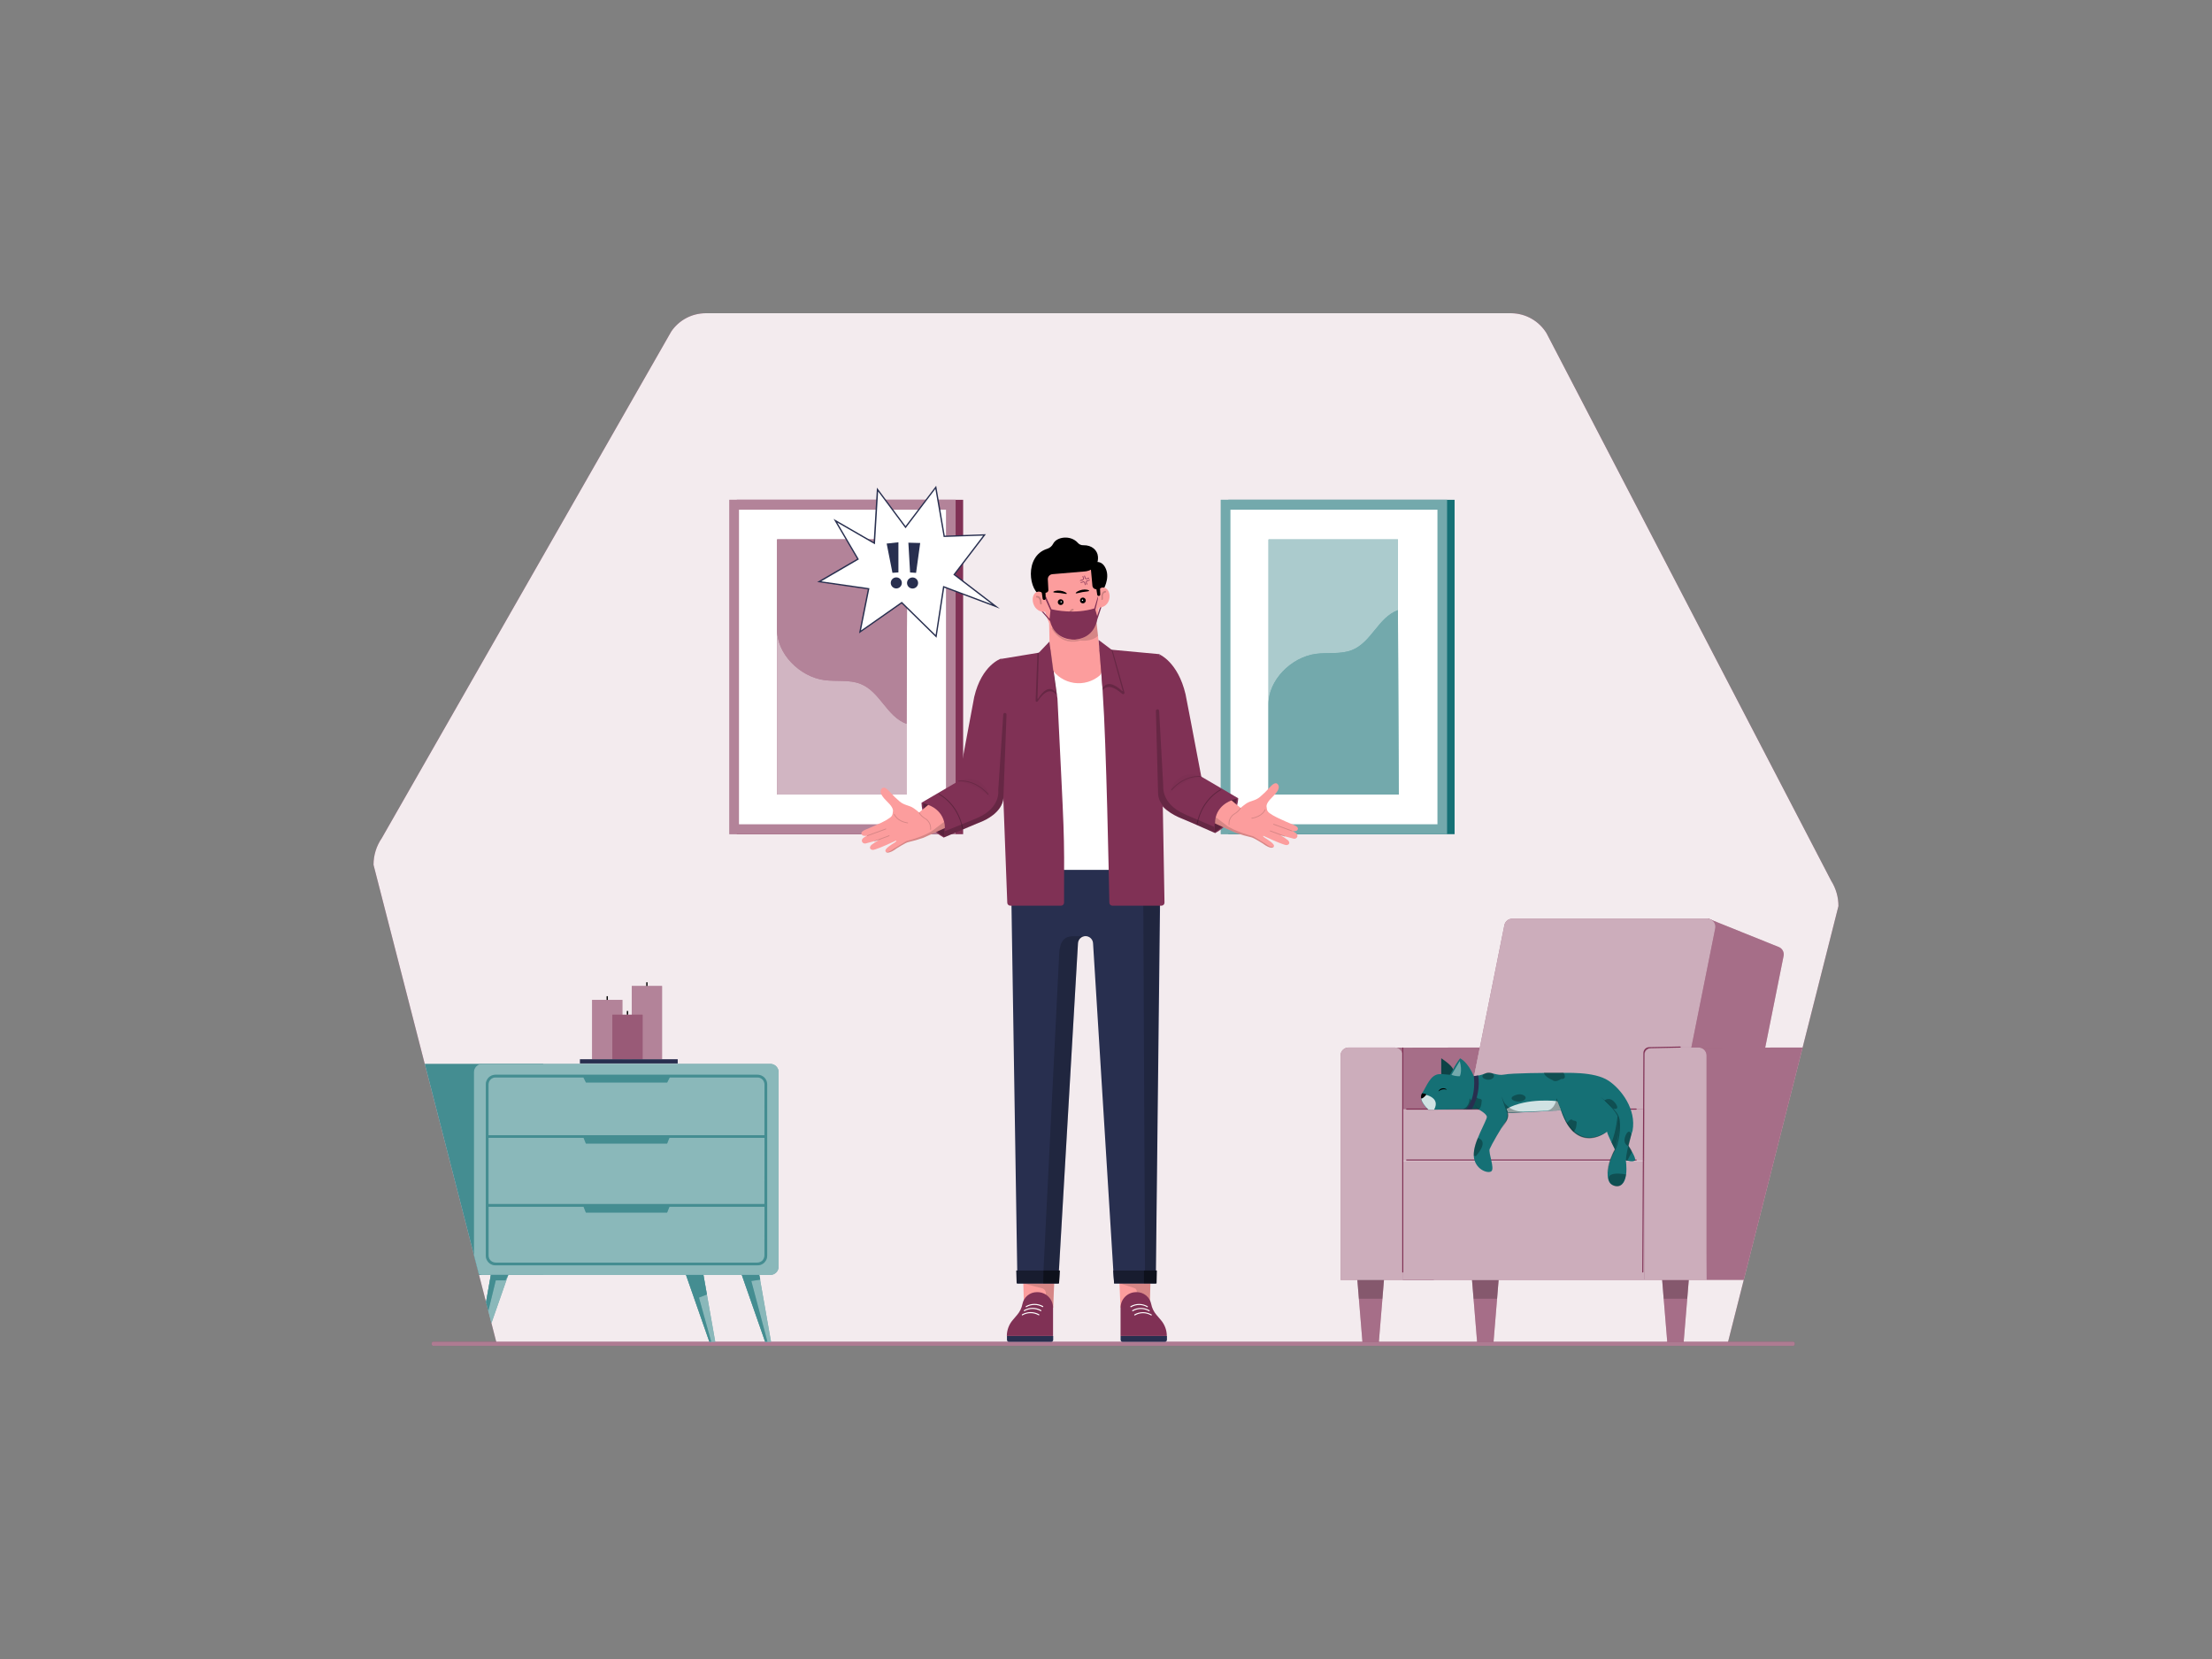 <svg class="gridItem__media" version="1.1" id="Layer_1" xmlns="http://www.w3.org/2000/svg" xmlns:xlink="http://www.w3.org/1999/xlink" x="0px" y="0px" width="1600" height="1200" viewBox="0 0 1600 1200" style="enable-background:new 0 0 1600 1200;" xml:space="preserve" fill="none">
<rect x="0" y="0" width="1600" height="1200" fill="#808080" stroke="none"/>
<path d="M485.53 239.8L276.18 606.2C272.26 611.89 270.167 618.64 270.18 625.55L359.31 972H1249.6L1329.8 655.38C1329.81 648.942 1328 642.633 1324.58 637.18L1118.63 241C1115.95 236.635 1112.21 233.021 1107.75 230.498C1103.3 227.974 1098.27 226.622 1093.15 226.57H510.25C505.366 226.608 500.564 227.832 496.258 230.137C491.952 232.441 488.27 235.757 485.53 239.8V239.8Z" class="change-color-in-svg-3" fill="#803155" style=""></path>
<path opacity="0.9" d="M485.53 239.8L276.18 606.2C272.26 611.89 270.167 618.64 270.18 625.55L359.31 972H1249.6L1329.8 655.38C1329.81 648.942 1328 642.633 1324.58 637.18L1118.63 241C1115.95 236.635 1112.21 233.021 1107.75 230.498C1103.3 227.974 1098.27 226.622 1093.15 226.57H510.25C505.366 226.608 500.564 227.832 496.258 230.137C491.952 232.441 488.27 235.757 485.53 239.8V239.8Z" fill="#FFFFFF"></path>
<path d="M1297.08 973.48H313.32C312.7 973.48 312.2 972.81 312.2 971.98C312.2 971.15 312.7 970.48 313.32 970.48H1297.08C1297.7 970.48 1298.2 971.15 1298.2 971.98C1298.2 972.81 1297.7 973.48 1297.08 973.48Z" class="change-color-in-svg-3" fill="#803155" style=""></path>
<g opacity="0.6" fill="none">
<path opacity="0.6" d="M1297.08 973.48H313.32C312.7 973.48 312.2 972.81 312.2 971.98C312.2 971.15 312.7 970.48 313.32 970.48H1297.08C1297.7 970.48 1298.2 971.15 1298.2 971.98C1298.2 972.81 1297.7 973.48 1297.08 973.48Z" fill="#FFFFFF"></path>
</g>
<path d="M392.86 769.52H307.24L346.51 922.2H392.86V769.52Z" class="change-color-in-svg-2" fill="#157075" style=""></path>
<path opacity="0.2" d="M392.86 769.52H307.24L346.51 922.2H392.86V769.52Z" fill="#FFFFFF"></path>
<path d="M563.2 916.2V775.52C563.2 773.929 562.568 772.403 561.442 771.277C560.317 770.152 558.791 769.52 557.2 769.52H348.8C347.209 769.52 345.682 770.152 344.557 771.277C343.432 772.403 342.8 773.929 342.8 775.52V907.76L346.38 921.69C347.141 922.029 347.966 922.203 348.8 922.2H557.2C558.791 922.2 560.317 921.568 561.442 920.443C562.568 919.317 563.2 917.791 563.2 916.2V916.2Z" class="change-color-in-svg-2" fill="#157075" style=""></path>
<path opacity="0.5" d="M563.2 916.2V775.52C563.2 773.929 562.568 772.403 561.442 771.277C560.317 770.152 558.791 769.52 557.2 769.52H348.8C347.209 769.52 345.682 770.152 344.557 771.277C343.432 772.403 342.8 773.929 342.8 775.52V907.76L346.38 921.69C347.141 922.029 347.966 922.203 348.8 922.2H557.2C558.791 922.2 560.317 921.568 561.442 920.443C562.568 919.317 563.2 917.791 563.2 916.2V916.2Z" fill="#FFFFFF"></path>
<path d="M547.93 777.38H358.39C356.534 777.38 354.753 778.117 353.44 779.43C352.128 780.743 351.39 782.523 351.39 784.38V908.26C351.39 910.116 352.128 911.897 353.44 913.21C354.753 914.522 356.534 915.26 358.39 915.26H547.93C549.787 915.26 551.567 914.522 552.88 913.21C554.193 911.897 554.93 910.116 554.93 908.26V784.35C554.922 782.499 554.181 780.726 552.869 779.419C551.557 778.113 549.781 777.38 547.93 777.38V777.38ZM552.93 908.26C552.93 909.586 552.403 910.858 551.466 911.795C550.528 912.733 549.256 913.26 547.93 913.26H358.39C357.064 913.26 355.792 912.733 354.855 911.795C353.917 910.858 353.39 909.586 353.39 908.26V872.87H422.1L423.78 877.1H482.55L484.23 872.87H553L552.93 908.26ZM552.93 870.93H353.36V823.06H422.14L423.78 827.18H482.55L484.19 823.06H553L552.93 870.93ZM552.93 821.12H353.36V784.35C353.36 783.024 353.887 781.752 354.825 780.814C355.762 779.877 357.034 779.35 358.36 779.35H422L423.83 783H482.6L484.43 779.35H547.98C549.306 779.35 550.578 779.877 551.516 780.814C552.453 781.752 552.98 783.024 552.98 784.35L552.93 821.12Z" class="change-color-in-svg-2" fill="#157075" style=""></path>
<path opacity="0.2" d="M547.93 777.38H358.39C356.534 777.38 354.753 778.117 353.44 779.43C352.128 780.743 351.39 782.523 351.39 784.38V908.26C351.39 910.116 352.128 911.897 353.44 913.21C354.753 914.522 356.534 915.26 358.39 915.26H547.93C549.787 915.26 551.567 914.522 552.88 913.21C554.193 911.897 554.93 910.116 554.93 908.26V784.35C554.922 782.499 554.181 780.726 552.869 779.419C551.557 778.113 549.781 777.38 547.93 777.38V777.38ZM552.93 908.26C552.93 909.586 552.403 910.858 551.466 911.795C550.528 912.733 549.256 913.26 547.93 913.26H358.39C357.064 913.26 355.792 912.733 354.855 911.795C353.917 910.858 353.39 909.586 353.39 908.26V872.87H422.1L423.78 877.1H482.55L484.23 872.87H553L552.93 908.26ZM552.93 870.93H353.36V823.06H422.14L423.78 827.18H482.55L484.19 823.06H553L552.93 870.93ZM552.93 821.12H353.36V784.35C353.36 783.024 353.887 781.752 354.825 780.814C355.762 779.877 357.034 779.35 358.36 779.35H422L423.83 783H482.6L484.43 779.35H547.98C549.306 779.35 550.578 779.877 551.516 780.814C552.453 781.752 552.98 783.024 552.98 784.35L552.93 821.12Z" fill="#FFFFFF"></path>
<path d="M549.18 922.2L557.7 970.52H553.44L536.57 922.2H549.18Z" class="change-color-in-svg-2" fill="#157075" style=""></path>
<path d="M508.82 922.2L517.35 970.52H513.09L496.21 922.2H508.82Z" class="change-color-in-svg-2" fill="#157075" style=""></path>
<path d="M355.47 957.05L367.64 922.2H355.03L351.56 941.85L355.47 957.05Z" class="change-color-in-svg-2" fill="#157075" style=""></path>
<path opacity="0.5" d="M549.18 922.2L557.7 970.52H553.44L536.57 922.2H549.18Z" fill="#FFFFFF"></path>
<path opacity="0.5" d="M508.82 922.2L517.35 970.52H513.09L496.21 922.2H508.82Z" fill="#FFFFFF"></path>
<path opacity="0.5" d="M355.47 957.05L367.64 922.2H355.03L351.56 941.85L355.47 957.05Z" fill="#FFFFFF"></path>
<path d="M549.95 925.61L543.45 926.58L555.1 970.44L553.44 970.52L536.57 922.2H549.18L549.95 925.61Z" class="change-color-in-svg-2" fill="#157075" style=""></path>
<path d="M511.32 936.34L505.58 938.58L514.42 970.44L513.09 970.52L496.21 922.2H508.82L511.32 936.34Z" class="change-color-in-svg-2" fill="#157075" style=""></path>
<path d="M367.64 922.2H355.03L351.56 941.85L353.21 948.25L358.62 926.13H365.6L367.64 922.2Z" class="change-color-in-svg-2" fill="#157075" style=""></path>
<path opacity="0.2" d="M549.95 925.61L543.45 926.58L555.1 970.44L553.44 970.52L536.57 922.2H549.18L549.95 925.61Z" fill="#FFFFFF"></path>
<path opacity="0.2" d="M511.32 936.34L505.58 938.58L514.42 970.44L513.09 970.52L496.21 922.2H508.82L511.32 936.34Z" fill="#FFFFFF"></path>
<path opacity="0.2" d="M367.64 922.2H355.03L351.56 941.85L353.21 948.25L358.62 926.13H365.6L367.64 922.2Z" fill="#FFFFFF"></path>
<path d="M450.18 723.25H428.29V766.18H450.18V723.25Z" class="change-color-in-svg-3" fill="#803155" style=""></path>
<path opacity="0.4" d="M450.18 723.25H428.29V766.18H450.18V723.25Z" fill="#FFFFFF"></path>
<path d="M478.87 713.19H456.98V766.18H478.87V713.19Z" class="change-color-in-svg-3" fill="#803155" style=""></path>
<path opacity="0.4" d="M478.87 713.19H456.98V766.18H478.87V713.19Z" fill="#FFFFFF"></path>
<path d="M464.82 733.94H442.93V766.19H464.82V733.94Z" class="change-color-in-svg-3" fill="#803155" style=""></path>
<path opacity="0.2" d="M464.82 733.94H442.93V766.19H464.82V733.94Z" fill="#FFFFFF"></path>
<path d="M439.7 720.58H438.76V723.25H439.7V720.58Z" fill="black"></path>
<path d="M468.39 710.52H467.45V713.19H468.39V710.52Z" fill="black"></path>
<path d="M454.34 731.26H453.4V733.93H454.34V731.26Z" fill="black"></path>
<path d="M490.21 766.18H419.47V769.23H490.21V766.18Z" class="change-color-in-svg-1" fill="#282F4F" style=""></path>
<path d="M1052.15 361.52H888.48V603.39H1052.15V361.52Z" class="change-color-in-svg-2" fill="#157075" style=""></path>
<path d="M1046.71 361.52H883.04V603.39H1046.71V361.52Z" class="change-color-in-svg-2" fill="#157075" style=""></path>
<path opacity="0.4" d="M1046.71 361.52H883.04V603.39H1046.71V361.52Z" fill="#FFFFFF"></path>
<path d="M1039.74 368.69H890.01V596.22H1039.74V368.69Z" fill="#FFFFFF"></path>
<path d="M1011.16 390.2H917.58V574.71H1011.16V390.2Z" class="change-color-in-svg-2" fill="#157075" style=""></path>
<g opacity="0.8" fill="none">
<path opacity="0.8" d="M1011.16 390.2H917.58V574.71H1011.16V390.2Z" fill="#FFFFFF"></path>
</g>
<path d="M917.58 509.42C917.36 492.18 933.79 475.36 951.87 472.95C960.5 471.8 969.66 473.42 977.72 470.3C992.11 464.73 996.72 446.7 1011.16 441.35L1011.82 574.71H917.58V509.42Z" class="change-color-in-svg-2" fill="#157075" style=""></path>
<path opacity="0.4" d="M917.58 509.42C917.36 492.18 933.79 475.36 951.87 472.95C960.5 471.8 969.66 473.42 977.72 470.3C992.11 464.73 996.72 446.7 1011.16 441.35L1011.82 574.71H917.58V509.42Z" fill="#FFFFFF"></path>
<path d="M696.67 361.52H533V603.39H696.67V361.52Z" class="change-color-in-svg-3" fill="#803155" style=""></path>
<path d="M691.23 361.52H527.56V603.39H691.23V361.52Z" class="change-color-in-svg-3" fill="#803155" style=""></path>
<path opacity="0.4" d="M691.23 361.52H527.56V603.39H691.23V361.52Z" fill="#FFFFFF"></path>
<path d="M684.26 368.69H534.53V596.22H684.26V368.69Z" fill="#FFFFFF"></path>
<path d="M655.68 390.2H562.1V574.71H655.68V390.2Z" class="change-color-in-svg-3" fill="#803155" style=""></path>
<g opacity="0.8" fill="none">
<path opacity="0.8" d="M655.68 390.2H562.1V574.71H655.68V390.2Z" fill="#FFFFFF"></path>
</g>
<path d="M562.1 455.49C561.88 472.73 578.31 489.56 596.39 491.96C605.02 493.11 614.18 491.49 622.24 494.61C636.63 500.18 641.24 518.21 655.68 523.56L656.34 390.2H562.1V455.49Z" class="change-color-in-svg-3" fill="#803155" style=""></path>
<path opacity="0.4" d="M562.1 455.49C561.88 472.73 578.31 489.56 596.39 491.96C605.02 493.11 614.18 491.49 622.24 494.61C636.63 500.18 641.24 518.21 655.68 523.56L656.34 390.2H562.1V455.49Z" fill="#FFFFFF"></path>
<path d="M740.68 945.16L740 921.74H762.79L761.79 945.89L740.68 945.16Z" fill="#FC9D9D"></path>
<path opacity="0.15" d="M762.5 928.32L761.78 945.89L756.32 945.72L756.48 935.38C756.488 934.57 756.223 933.781 755.728 933.141C755.232 932.5 754.536 932.045 753.75 931.85L740.11 928.32H762.5Z" fill="black"></path>
<path d="M831.62 945.16L832.35 921.74H809.48L810.48 945.89L831.62 945.16Z" fill="#FC9D9D"></path>
<path d="M761.7 966.34V945.89C761.689 942.912 760.502 940.059 758.396 937.954C756.29 935.848 753.438 934.661 750.46 934.65H750C747.544 934.639 745.161 935.482 743.259 937.035C741.356 938.587 740.052 940.752 739.57 943.16C739.005 946.098 737.677 948.836 735.72 951.1L732.51 954.87C729.785 958.073 728.28 962.135 728.26 966.34H761.7Z" class="change-color-in-svg-3" fill="#803155" style=""></path>
<path d="M742.36 945.56C742.277 945.561 742.196 945.54 742.125 945.497C742.055 945.455 741.997 945.393 741.96 945.32C741.88 945.08 741.88 944.84 742.12 944.76C744.005 943.692 746.134 943.131 748.3 943.131C750.466 943.131 752.595 943.692 754.48 944.76C754.565 944.824 754.621 944.918 754.636 945.023C754.651 945.128 754.624 945.235 754.56 945.32C754.39 945.48 754.15 945.56 753.99 945.4C752.242 944.407 750.266 943.885 748.255 943.885C746.244 943.885 744.268 944.407 742.52 945.4C742.52 945.56 742.44 945.56 742.36 945.56Z" fill="#FFFFFF"></path>
<path d="M741 948.45C740.918 948.452 740.836 948.43 740.766 948.388C740.695 948.345 740.638 948.284 740.6 948.21C740.52 947.97 740.52 947.73 740.76 947.65C742.643 946.583 744.771 946.021 746.935 946.021C749.1 946.021 751.227 946.583 753.11 947.65C753.152 947.682 753.188 947.721 753.214 947.766C753.241 947.812 753.259 947.862 753.266 947.914C753.274 947.966 753.271 948.019 753.258 948.07C753.245 948.12 753.222 948.168 753.19 948.21C753.159 948.252 753.119 948.288 753.074 948.314C753.029 948.341 752.979 948.359 752.927 948.366C752.875 948.374 752.822 948.371 752.771 948.358C752.72 948.345 752.672 948.322 752.63 948.29C750.882 947.298 748.906 946.776 746.895 946.776C744.885 946.776 742.909 947.298 741.16 948.29C741.16 948.45 741.08 948.45 741 948.45Z" fill="#FFFFFF"></path>
<path d="M739.55 951.5C739.467 951.501 739.386 951.48 739.315 951.437C739.245 951.395 739.187 951.333 739.15 951.26C739.07 951.02 739.07 950.78 739.31 950.7C741.195 949.632 743.324 949.071 745.49 949.071C747.656 949.071 749.785 949.632 751.67 950.7C751.755 950.764 751.811 950.858 751.826 950.963C751.841 951.068 751.814 951.175 751.75 951.26C751.686 951.345 751.591 951.401 751.486 951.416C751.381 951.431 751.275 951.404 751.19 951.34C749.44 950.347 747.462 949.825 745.45 949.825C743.438 949.825 741.46 950.347 739.71 951.34C739.63 951.5 739.55 951.5 739.55 951.5Z" fill="#FFFFFF"></path>
<path d="M729.8 970.59H760.37C760.559 970.591 760.747 970.555 760.923 970.483C761.098 970.411 761.257 970.305 761.391 970.171C761.525 970.037 761.631 969.878 761.703 969.703C761.775 969.527 761.811 969.339 761.81 969.15V966.42H728.36V969.15C728.359 969.339 728.395 969.527 728.467 969.703C728.539 969.878 728.645 970.037 728.779 970.171C728.913 970.305 729.072 970.411 729.247 970.483C729.423 970.555 729.61 970.591 729.8 970.59V970.59Z" class="change-color-in-svg-1" fill="#282F4F" style=""></path>
<path opacity="0.15" d="M832.11 928.32L831.62 945.16L822.08 945.48L822.24 934.09C822.249 933.563 822.09 933.046 821.786 932.615C821.482 932.183 821.049 931.86 820.55 931.69L809.8 928.24H832.11V928.32Z" fill="black"></path>
<path d="M810.53 966.34V945.89C810.538 942.913 811.724 940.06 813.828 937.954C815.932 935.848 818.783 934.661 821.76 934.65H822.24C824.696 934.639 827.079 935.482 828.981 937.035C830.884 938.587 832.188 940.752 832.67 943.16C833.235 946.098 834.563 948.836 836.52 951.1L839.73 954.87C842.462 958.07 843.975 962.133 844 966.34H810.53Z" class="change-color-in-svg-3" fill="#803155" style=""></path>
<path d="M829.94 945.56C829.897 945.565 829.852 945.561 829.811 945.547C829.769 945.534 829.731 945.51 829.7 945.48C827.962 944.456 825.982 943.916 823.965 943.916C821.948 943.916 819.968 944.456 818.23 945.48C818.189 945.513 818.141 945.537 818.09 945.551C818.039 945.564 817.985 945.568 817.933 945.56C817.88 945.553 817.83 945.535 817.785 945.507C817.74 945.479 817.701 945.443 817.67 945.4C817.634 945.36 817.608 945.312 817.592 945.26C817.576 945.209 817.572 945.155 817.58 945.101C817.588 945.048 817.607 944.997 817.636 944.952C817.665 944.907 817.704 944.868 817.75 944.84C819.627 943.754 821.757 943.182 823.925 943.182C826.093 943.182 828.223 943.754 830.1 944.84C830.34 944.92 830.34 945.24 830.26 945.4C830.172 945.484 830.06 945.54 829.94 945.56V945.56Z" fill="#FFFFFF"></path>
<path d="M831.22 948.45C831.177 948.456 831.133 948.451 831.091 948.437C831.049 948.424 831.011 948.4 830.98 948.37C829.242 947.346 827.262 946.806 825.245 946.806C823.228 946.806 821.248 947.346 819.51 948.37C819.425 948.434 819.319 948.461 819.214 948.446C819.109 948.431 819.014 948.375 818.95 948.29C818.886 948.205 818.859 948.098 818.874 947.993C818.889 947.888 818.945 947.794 819.03 947.73C820.907 946.645 823.037 946.074 825.205 946.074C827.373 946.074 829.503 946.645 831.38 947.73C831.62 947.81 831.62 948.13 831.54 948.29C831.46 948.45 831.38 948.45 831.22 948.45Z" fill="#FFFFFF"></path>
<path d="M832.75 951.5C832.707 951.506 832.662 951.501 832.621 951.487C832.579 951.474 832.541 951.451 832.51 951.42C830.77 950.396 828.789 949.857 826.77 949.857C824.752 949.857 822.77 950.396 821.03 951.42C820.945 951.484 820.839 951.511 820.734 951.496C820.629 951.481 820.534 951.425 820.47 951.34C820.406 951.255 820.379 951.148 820.394 951.043C820.409 950.938 820.465 950.844 820.55 950.78C822.429 949.695 824.56 949.124 826.73 949.124C828.9 949.124 831.031 949.695 832.91 950.78C833.15 950.86 833.15 951.18 833.07 951.34C833.032 951.389 832.983 951.428 832.928 951.456C832.873 951.483 832.812 951.498 832.75 951.5V951.5Z" fill="#FFFFFF"></path>
<path d="M842.53 970.59H812C811.811 970.591 811.623 970.555 811.447 970.483C811.272 970.411 811.113 970.305 810.979 970.171C810.845 970.037 810.739 969.878 810.667 969.703C810.595 969.527 810.559 969.339 810.56 969.15V966.42H844.09V969.15C844.072 969.547 843.898 969.921 843.606 970.19C843.314 970.46 842.927 970.604 842.53 970.59Z" class="change-color-in-svg-1" fill="#282F4F" style=""></path>
<path d="M731.12 622.43L735.93 928.32H765.39L779.73 682.32C779.8 680.914 780.41 679.588 781.434 678.621C782.458 677.654 783.815 677.12 785.223 677.13C786.632 677.141 787.981 677.695 788.991 678.677C790 679.659 790.591 680.993 790.64 682.4L805.86 928.28H836L839.46 622.39L731.12 622.43Z" class="change-color-in-svg-1" fill="#282F4F" style=""></path>
<path opacity="0.2" d="M838.62 644.24L836 928.32H833.4L833.64 921.04H828.21L826.93 644.24H838.62Z" fill="black"></path>
<path d="M766.59 919L766.03 928.31H735.37L735.13 919H766.59Z" class="change-color-in-svg-1" fill="#282F4F" style=""></path>
<path opacity="0.4" d="M766.59 919L766.03 928.31H735.37L735.13 919H766.59Z" fill="black"></path>
<path opacity="0.2" d="M785.19 677.19C783.805 677.179 782.468 677.698 781.453 678.641C780.438 679.583 779.822 680.878 779.73 682.26L766 919H754.78L766 692.9C766.16 684.17 767.49 677.19 776.31 677.19H785.19Z" fill="black"></path>
<path opacity="0.4" d="M766 928.32L766.56 919.01H754.78L754.62 928.32H766Z" fill="black"></path>
<path d="M805.3 919L805.86 928.31H836.53L836.69 919H805.3Z" class="change-color-in-svg-1" fill="#282F4F" style=""></path>
<path opacity="0.4" d="M805.3 919L805.86 928.31H836.53L836.69 919H805.3Z" fill="black"></path>
<path opacity="0.4" d="M827.47 919V928.31H836.57L836.69 919H827.47Z" fill="black"></path>
<path d="M764.89 629.21H820.62L811.22 476.44L756.39 481.83L764.89 629.21Z" fill="#FFFFFF"></path>
<path d="M838.8 473.19L803.24 469.88L751.49 472.1L723.9 476.65L725.83 579.93L728.59 653C728.613 653.563 728.853 654.096 729.259 654.487C729.665 654.878 730.206 655.098 730.77 655.1H767.48C768.056 655.1 768.609 654.872 769.018 654.465C769.426 654.058 769.657 653.506 769.66 652.93C769.9 596.31 769.83 607.99 764.89 505.33L762.13 485.57L796.3 473.87L797.69 502.1C800.17 536.54 802.13 637.1 802.43 652.97C802.44 653.538 802.674 654.08 803.079 654.479C803.485 654.877 804.031 655.1 804.6 655.1H840.14C840.429 655.099 840.714 655.04 840.98 654.927C841.246 654.815 841.487 654.65 841.689 654.444C841.891 654.237 842.05 653.993 842.156 653.724C842.263 653.456 842.315 653.169 842.31 652.88L840.94 574.61L838.8 473.19Z" class="change-color-in-svg-3" fill="#803155" style=""></path>
<path d="M838.8 473.42C838.8 473.42 852.04 478.91 857.53 502.14C857.53 502.14 864.53 538.14 868.92 561.75L895.63 577.39C895.63 577.39 895.63 593.3 879.01 602.59L861.52 594.91C859.06 593.83 856.583 592.783 854.09 591.77C849.33 589.83 837.35 583.98 836.42 574L829.76 515.86L838.8 473.42Z" class="change-color-in-svg-3" fill="#803155" style=""></path>
<g opacity="0.15" fill="none">
<path opacity="0.15" d="M854.29 561.86C849.77 564.44 847.53 568.92 845.9 573.48C851.71 568.96 856.9 564.48 868.39 561.73H868.92C864.58 559.62 858.49 559.46 854.29 561.86Z" fill="black"></path>
</g>
<path opacity="0.2" d="M878.82 601.88L878.18 598.01L858.44 589.64C857.75 589.29 857.05 588.98 856.35 588.64C840.09 581.24 841.43 568.98 841.43 568.98L838.43 514.15C838.41 513.853 838.278 513.574 838.061 513.37C837.844 513.166 837.558 513.052 837.26 513.05V513.05C837.101 513.05 836.945 513.082 836.799 513.143C836.653 513.205 836.521 513.296 836.411 513.409C836.301 513.523 836.215 513.658 836.158 513.806C836.101 513.954 836.074 514.112 836.08 514.27L837.68 573.85C837.68 574.37 837.73 574.85 837.8 575.4C839.18 584.68 849.37 589.83 853.88 591.68C856.56 592.78 859.23 593.89 861.88 595.05L879 602.59L878.82 601.88Z" fill="black"></path>
<path opacity="0.3" d="M894.62 577.65C893.999 582.623 892.254 587.39 889.516 591.588C886.779 595.787 883.121 599.306 878.82 601.88C878.82 601.88 875 582.51 894.62 577.65Z" fill="black"></path>
<path opacity="0.25" d="M883 571.22C883 571.22 869.44 577.67 865.89 596.07" stroke="#000000" stroke-width="0.65px" stroke-miterlimit="10" stroke-linecap="round" fill="none"></path>
<path opacity="0.15" d="M868.92 561.75C868.92 561.75 857.84 559.75 847.51 571.22" stroke="#000000" stroke-width="0.65px" stroke-miterlimit="10" stroke-linecap="round" fill="none"></path>
<path d="M935.36 606.54L926.13 604.11C928.056 605.2 929.904 606.423 931.66 607.77C932.72 608.9 933.32 610.7 930.8 611.28C929.42 611.59 920.74 607.71 920.74 607.71L913.83 604.57C913.83 604.57 913.08 604.84 914.75 605.91C916.42 606.98 922.75 610.61 921.34 612.5C919.54 614.89 913.65 610.29 913.65 610.29C913.65 610.29 907.04 606.06 905.11 605.65C901.424 604.812 897.788 603.767 894.22 602.52C891.52 601.43 878.86 595.58 878.86 595.58C878.86 582.58 890.8 578.96 890.8 578.96L897.43 584.47C897.43 584.47 897.59 583.99 901.06 581.47C904.53 578.95 907.92 579.47 911.56 576.27C913.978 574.252 916.232 572.045 918.3 569.67C920.5 567.21 922.78 565.42 924.3 567.33C925.82 569.24 924.63 571.75 922.54 574.21C920.45 576.67 915.82 580.21 916.13 583.46C916.44 586.71 916.76 587.36 920.76 589.76C924.76 592.16 935.58 596.61 935.58 596.61C935.58 596.61 939.52 598.01 938.73 599.9C937.49 602.9 930.9 599.9 930.9 599.9C930.9 599.9 939 601.65 938.46 604.9C938.369 605.41 938.095 605.868 937.69 606.19C937.362 606.439 936.977 606.602 936.57 606.663C936.162 606.725 935.746 606.682 935.36 606.54Z" fill="#FC9D9D"></path>
<path opacity="0.15" d="M897.26 584.45C897.26 584.45 896.49 586.45 893.2 588.54C891.791 589.313 890.64 590.484 889.893 591.907C889.146 593.33 888.835 594.941 889 596.54" stroke="#000000" stroke-width="0.6px" stroke-miterlimit="10" stroke-linecap="round" fill="none"></path>
<path opacity="0.15" d="M915.08 585.71C915.08 585.71 913.26 590.64 905.47 591.84" stroke="#000000" stroke-width="0.6px" stroke-miterlimit="10" stroke-linecap="round" fill="none"></path>
<path opacity="0.15" d="M921.22 596.21L934.48 601.03" stroke="#000000" stroke-width="0.6px" stroke-miterlimit="10" stroke-linecap="round" fill="none"></path>
<path opacity="0.15" d="M929.24 604.93L918.82 601.03" stroke="#000000" stroke-width="0.6px" stroke-miterlimit="10" stroke-linecap="round" fill="none"></path>
<path opacity="0.15" d="M916 610.7L906.56 604.93C893.56 601.56 887.86 597.53 887.86 597.53L879.42 591.12C879.072 592.581 878.9 594.078 878.91 595.58C878.91 595.58 891.57 601.43 894.27 602.52C897.838 603.767 901.474 604.812 905.16 605.65C907.09 606.06 913.7 610.29 913.7 610.29C913.7 610.29 919.59 614.89 921.39 612.5C919.54 613.69 916 610.7 916 610.7Z" fill="black"></path>
<path d="M758.56 434L759.44 480C759.436 481.01 759.687 482.004 760.17 482.89L760.49 483.45C762.309 486.261 764.708 488.652 767.525 490.462C770.342 492.273 773.513 493.461 776.826 493.947C780.139 494.434 783.518 494.208 786.736 493.284C789.955 492.36 792.939 490.76 795.49 488.59C796.057 487.999 796.482 487.287 796.734 486.507C796.985 485.728 797.055 484.901 796.94 484.09L790.94 431.39L758.56 434Z" fill="#FC9D9D"></path>
<path d="M794.42 418.3C794.42 418.3 801 461.78 777 463.54C753.57 465.31 752.85 421.35 752.85 421.35L752.21 408.75L782.38 403.46L790 407.39L794.42 418.3Z" fill="#FC9D9D"></path>
<path opacity="0.15" d="M794.26 459.86L793 448.24C790.83 455.94 786.59 461.45 778.73 462.74H778.81L777.12 462.98C770.86 463.46 765.65 460.57 761.72 454.39C761.683 454.332 761.636 454.282 761.58 454.243C761.524 454.203 761.46 454.175 761.393 454.16C761.326 454.146 761.257 454.144 761.19 454.156C761.122 454.168 761.058 454.193 761 454.23C760.941 454.267 760.89 454.315 760.849 454.372C760.809 454.428 760.78 454.492 760.764 454.56C760.748 454.628 760.746 454.698 760.757 454.767C760.768 454.835 760.793 454.901 760.83 454.96C765.01 461.53 770.54 464.58 777.2 464.1C778.591 464.004 779.965 463.735 781.29 463.3C785.51 463.78 791 463.09 794.26 459.86Z" fill="black"></path>
<path d="M788.72 407.94C788.72 407.94 796.34 402.89 799.95 411.55C802.95 418.85 797.87 426.8 797.87 426.8L793.46 426.32C791.61 426.24 790.33 425.32 790.17 423.59L788.72 407.94Z" fill="black"></path>
<path d="M794.18 402.65C794.82 410.91 787.76 413.08 784.87 413.32L761.21 415.32C760.281 415.407 759.421 415.848 758.808 416.551C758.196 417.255 757.877 418.168 757.92 419.1L758.32 426.64C758.36 427.138 758.207 427.632 757.892 428.019C757.577 428.406 757.125 428.658 756.63 428.72L755.19 428.88L753.58 430.88C744.28 428.63 740.43 402.24 757.52 396.94C758.431 396.648 759.276 396.178 760.005 395.559C760.734 394.939 761.334 394.182 761.77 393.33C764.25 388.2 774.44 386.83 779.58 392.61C780.079 393.201 780.707 393.669 781.417 393.976C782.127 394.283 782.898 394.422 783.67 394.38C789.85 394.23 793.86 398.08 794.18 402.65Z" fill="black"></path>
<path d="M767.22 437.63C767.634 437.632 768.039 437.511 768.384 437.283C768.729 437.054 768.998 436.729 769.158 436.347C769.318 435.965 769.361 435.545 769.281 435.139C769.202 434.733 769.003 434.359 768.711 434.066C768.42 433.773 768.047 433.573 767.642 433.491C767.236 433.41 766.815 433.45 766.433 433.608C766.05 433.766 765.723 434.034 765.493 434.378C765.263 434.722 765.14 435.126 765.14 435.54C765.14 436.093 765.359 436.623 765.749 437.015C766.139 437.406 766.668 437.628 767.22 437.63Z" fill="black"></path>
<path d="M767.55 435.78C767.613 435.781 767.676 435.77 767.735 435.746C767.794 435.722 767.847 435.687 767.892 435.642C767.937 435.597 767.972 435.544 767.996 435.485C768.02 435.426 768.031 435.363 768.03 435.3C768.03 435.173 767.979 435.05 767.889 434.96C767.799 434.87 767.677 434.82 767.55 434.82C767.423 434.822 767.303 434.874 767.213 434.963C767.124 435.053 767.072 435.173 767.07 435.3C767.07 435.427 767.12 435.549 767.21 435.639C767.3 435.729 767.423 435.78 767.55 435.78Z" fill="#FFFFFF"></path>
<path d="M783.27 436.42C783.684 436.42 784.088 436.297 784.432 436.067C784.776 435.837 785.044 435.51 785.202 435.128C785.36 434.745 785.401 434.324 785.319 433.919C785.238 433.513 785.038 433.141 784.744 432.849C784.451 432.557 784.078 432.359 783.672 432.279C783.266 432.2 782.845 432.242 782.463 432.402C782.082 432.562 781.756 432.831 781.528 433.176C781.299 433.521 781.178 433.926 781.18 434.34C781.18 434.614 781.234 434.886 781.34 435.139C781.445 435.392 781.599 435.621 781.793 435.815C781.987 436.008 782.218 436.161 782.471 436.265C782.725 436.369 782.996 436.422 783.27 436.42V436.42Z" fill="black"></path>
<path d="M783 434.66C783.127 434.66 783.249 434.609 783.339 434.519C783.429 434.429 783.48 434.307 783.48 434.18C783.481 434.116 783.47 434.053 783.446 433.995C783.423 433.936 783.387 433.882 783.342 433.837C783.298 433.793 783.244 433.757 783.185 433.734C783.126 433.71 783.063 433.698 783 433.7C782.937 433.7 782.875 433.712 782.816 433.736C782.758 433.76 782.705 433.796 782.661 433.84C782.616 433.885 782.581 433.938 782.557 433.996C782.532 434.054 782.52 434.117 782.52 434.18C782.523 434.306 782.574 434.427 782.663 434.516C782.753 434.606 782.873 434.657 783 434.66V434.66Z" fill="#FFFFFF"></path>
<path opacity="0.2" d="M776.29 445.41L777.97 445.25C778.049 445.245 778.126 445.224 778.197 445.189C778.268 445.154 778.331 445.105 778.383 445.046C778.435 444.986 778.474 444.917 778.5 444.842C778.525 444.768 778.535 444.689 778.53 444.61C778.525 444.531 778.504 444.454 778.469 444.383C778.434 444.312 778.386 444.249 778.326 444.197C778.267 444.145 778.198 444.105 778.123 444.08C778.048 444.055 777.969 444.045 777.89 444.05L776.21 444.21C776.035 444.232 775.858 444.218 775.689 444.168C775.52 444.119 775.362 444.035 775.227 443.923C775.091 443.811 774.98 443.672 774.9 443.515C774.82 443.358 774.773 443.186 774.762 443.01C774.751 442.834 774.777 442.658 774.836 442.492C774.896 442.326 774.989 442.175 775.11 442.046C775.231 441.918 775.376 441.816 775.538 441.746C775.7 441.676 775.874 441.64 776.05 441.64C776.129 441.635 776.206 441.614 776.277 441.579C776.347 441.544 776.411 441.495 776.463 441.436C776.515 441.376 776.554 441.307 776.58 441.232C776.605 441.158 776.615 441.079 776.61 441C776.605 440.921 776.584 440.844 776.549 440.773C776.514 440.702 776.466 440.639 776.406 440.587C776.347 440.535 776.278 440.495 776.203 440.47C776.128 440.445 776.049 440.435 775.97 440.44C775.646 440.456 775.328 440.538 775.036 440.681C774.744 440.824 774.485 441.026 774.274 441.273C774.063 441.521 773.905 441.808 773.81 442.119C773.715 442.43 773.684 442.757 773.72 443.08C773.72 443.407 773.788 443.73 773.921 444.029C774.053 444.327 774.246 444.595 774.488 444.815C774.731 445.034 775.016 445.201 775.326 445.303C775.637 445.406 775.965 445.442 776.29 445.41V445.41Z" fill="black"></path>
<path opacity="0.2" d="M804.65 470.06L813.31 500.72C813.397 500.929 813.411 501.162 813.348 501.38C813.286 501.598 813.151 501.789 812.966 501.92C812.781 502.052 812.557 502.116 812.331 502.103C812.104 502.091 811.889 502.001 811.72 501.85V501.85C808.58 499.36 802.07 493.68 797.52 499.27L795.07 468L804.65 470.06Z" fill="black"></path>
<path d="M771.57 449.45L771.75 449.4C774.69 448.93 777.64 448.93 780.94 448.62C781.002 448.629 781.061 448.652 781.113 448.685C781.166 448.718 781.211 448.762 781.246 448.814C781.281 448.866 781.304 448.924 781.315 448.985C781.326 449.047 781.325 449.11 781.31 449.17C780.67 452.04 778.77 451.58 776.79 451.87C774.81 452.16 772.04 452.61 771.35 450.18V450.09C771.2 449.81 771.35 449.45 771.57 449.45Z" fill="#FFFFFF"></path>
<path opacity="0.2" d="M750.41 472.35L749.1 506.77C749.097 506.882 749.117 506.993 749.158 507.097C749.199 507.202 749.26 507.297 749.339 507.377C749.417 507.457 749.51 507.521 749.614 507.564C749.717 507.608 749.828 507.63 749.94 507.63V507.63C750.08 507.628 750.217 507.592 750.339 507.524C750.462 507.456 750.565 507.358 750.64 507.24C751.99 505.06 758.78 495.01 764.56 503.11L759.93 469.88L750.41 472.35Z" fill="black"></path>
<path d="M771.63 429.47C771.33 429.87 769.27 429.22 766.75 428.93C764.23 428.64 762.12 428.74 761.88 428.28C761.77 428.05 762.21 427.71 763.1 427.45C764.328 427.141 765.605 427.069 766.86 427.24C768.141 427.386 769.385 427.765 770.53 428.36C771.38 428.84 771.77 429.28 771.63 429.47Z" fill="black"></path>
<path d="M778.12 429.09C778.44 429.47 780.46 428.7 782.96 428.28C785.46 427.86 787.58 427.83 787.79 427.36C787.89 427.13 787.44 426.81 786.53 426.6C785.285 426.357 784.005 426.357 782.76 426.6C781.487 426.807 780.265 427.255 779.16 427.92C778.34 428.44 778 428.9 778.12 429.09Z" fill="black"></path>
<path d="M785.79 418.91C785.532 418.909 785.282 418.825 785.077 418.67C784.871 418.515 784.721 418.297 784.65 418.05L784.27 416.65C784.261 416.619 784.258 416.587 784.262 416.555C784.266 416.523 784.276 416.492 784.291 416.464C784.307 416.436 784.329 416.411 784.354 416.392C784.38 416.372 784.409 416.358 784.44 416.35C784.47 416.341 784.502 416.338 784.533 416.342C784.565 416.346 784.595 416.356 784.622 416.372C784.649 416.388 784.673 416.409 784.691 416.435C784.71 416.46 784.723 416.489 784.73 416.52L785.12 417.92C785.143 418.008 785.183 418.09 785.238 418.162C785.292 418.234 785.361 418.295 785.44 418.34C785.602 418.429 785.792 418.451 785.97 418.4L787.59 417.96C787.652 417.944 787.718 417.953 787.774 417.985C787.83 418.017 787.871 418.068 787.89 418.13C787.905 418.191 787.896 418.255 787.864 418.31C787.832 418.364 787.781 418.403 787.72 418.42L786.1 418.87C785.999 418.898 785.895 418.911 785.79 418.91Z" class="change-color-in-svg-3" fill="#803155" style=""></path>
<path d="M781.4 420.16C781.347 420.161 781.295 420.144 781.253 420.111C781.211 420.079 781.181 420.032 781.17 419.98C781.161 419.949 781.158 419.917 781.162 419.885C781.165 419.853 781.175 419.822 781.191 419.794C781.207 419.766 781.229 419.742 781.254 419.722C781.28 419.703 781.309 419.688 781.34 419.68L782.95 419.23C783.038 419.208 783.12 419.168 783.192 419.113C783.264 419.058 783.325 418.989 783.37 418.91C783.462 418.75 783.488 418.559 783.44 418.38L783.05 416.98C783.033 416.918 783.041 416.851 783.073 416.795C783.105 416.739 783.158 416.697 783.22 416.68C783.282 416.663 783.349 416.671 783.405 416.703C783.461 416.735 783.503 416.788 783.52 416.85L783.9 418.25C783.942 418.399 783.955 418.555 783.936 418.709C783.918 418.863 783.869 419.012 783.793 419.147C783.717 419.282 783.614 419.4 783.492 419.495C783.37 419.59 783.23 419.66 783.08 419.7L781.46 420.15L781.4 420.16Z" class="change-color-in-svg-3" fill="#803155" style=""></path>
<path d="M786.16 422.86C786.107 422.859 786.056 422.841 786.014 422.809C785.973 422.776 785.943 422.731 785.93 422.68L785.54 421.28C785.46 420.98 785.5 420.661 785.65 420.39C785.728 420.255 785.831 420.137 785.955 420.043C786.079 419.949 786.22 419.88 786.37 419.84L787.99 419.39C788.02 419.381 788.052 419.378 788.083 419.382C788.114 419.386 788.145 419.396 788.172 419.412C788.199 419.428 788.223 419.449 788.241 419.475C788.26 419.5 788.273 419.529 788.28 419.56C788.289 419.591 788.292 419.623 788.288 419.655C788.284 419.687 788.274 419.718 788.258 419.746C788.243 419.774 788.221 419.798 788.196 419.818C788.17 419.838 788.141 419.852 788.11 419.86L786.49 420.3C786.316 420.353 786.169 420.471 786.08 420.63C786.032 420.707 786.001 420.793 785.989 420.882C785.977 420.972 785.984 421.063 786.01 421.15L786.4 422.55C786.415 422.612 786.406 422.678 786.375 422.734C786.343 422.79 786.291 422.831 786.23 422.85L786.16 422.86Z" class="change-color-in-svg-3" fill="#803155" style=""></path>
<path d="M785 423.2C784.947 423.201 784.895 423.184 784.853 423.151C784.811 423.118 784.782 423.072 784.77 423.02L784.38 421.62C784.357 421.532 784.316 421.449 784.261 421.376C784.206 421.304 784.136 421.243 784.057 421.197C783.978 421.152 783.891 421.122 783.8 421.111C783.71 421.099 783.618 421.106 783.53 421.13L781.91 421.58C781.879 421.589 781.847 421.592 781.815 421.588C781.783 421.584 781.752 421.574 781.724 421.558C781.696 421.543 781.672 421.521 781.652 421.496C781.632 421.47 781.618 421.441 781.61 421.41C781.594 421.348 781.603 421.282 781.635 421.226C781.667 421.17 781.719 421.128 781.78 421.11L783.4 420.67C783.701 420.587 784.023 420.627 784.294 420.78C784.566 420.934 784.766 421.189 784.85 421.49L785.23 422.89C785.239 422.921 785.242 422.953 785.238 422.985C785.235 423.017 785.224 423.048 785.209 423.076C785.193 423.104 785.171 423.128 785.146 423.148C785.12 423.168 785.091 423.182 785.06 423.19L785 423.2Z" class="change-color-in-svg-3" fill="#803155" style=""></path>
<path d="M750.44 505.24L751.44 472.1L759.06 464.1L763.87 501.22C763.87 501.22 758.92 492.56 750.87 505.43C750.832 505.459 750.786 505.477 750.739 505.482C750.691 505.487 750.643 505.48 750.599 505.461C750.556 505.441 750.518 505.411 750.49 505.372C750.462 505.333 750.445 505.288 750.44 505.24Z" class="change-color-in-svg-3" fill="#803155" style=""></path>
<path d="M794.63 462.86L803.88 469.86L812.06 499.54C812.076 499.595 812.073 499.654 812.052 499.707C812.032 499.76 811.994 499.805 811.945 499.835C811.896 499.865 811.838 499.877 811.781 499.871C811.724 499.865 811.671 499.84 811.63 499.8C809.24 497.52 801.38 490.87 797.49 497.93L794.63 462.86Z" class="change-color-in-svg-3" fill="#803155" style=""></path>
<path d="M724.06 476.41C724.06 476.41 710.17 480.84 704.69 504.08C704.69 504.08 697.69 541.32 693.3 564.98L666.58 580.61C666.58 580.61 665.9 596.52 682.58 605.82L706.28 595.82C707.22 595.43 708.16 595.06 709.1 594.69C712.63 593.32 724.82 587.84 725.82 577.19L732.47 519.05L724.06 476.41Z" class="change-color-in-svg-3" fill="#803155" style=""></path>
<g opacity="0.15" fill="none">
<path opacity="0.15" d="M707.92 565.08C712.44 567.67 714.68 572.15 716.31 576.7C710.5 572.18 705.31 567.7 693.83 564.96H693.3C697.63 562.85 703.72 562.69 707.92 565.08Z" fill="black"></path>
</g>
<path opacity="0.2" d="M682.75 605.11L683.39 601.23L702.69 593.44C704.4 592.75 706.1 592.01 707.78 591.25C724.04 583.85 722.05 571.59 722.05 571.59L725.7 516.76C725.72 516.463 725.852 516.184 726.069 515.98C726.286 515.776 726.572 515.662 726.87 515.66V515.66C727.028 515.66 727.185 515.692 727.331 515.754C727.477 515.815 727.609 515.906 727.719 516.02C727.829 516.134 727.915 516.269 727.972 516.416C728.029 516.564 728.055 516.722 728.05 516.88L725.78 577.24C724.78 587.89 712.59 593.37 709.06 594.74C708.12 595.11 707.18 595.48 706.24 595.87L682.54 605.87L682.75 605.11Z" fill="black"></path>
<path opacity="0.3" d="M667.59 580.88C667.999 585.836 669.588 590.621 672.226 594.837C674.863 599.052 678.472 602.575 682.75 605.11C682.75 605.11 687.26 585.74 667.59 580.88Z" fill="black"></path>
<path opacity="0.25" d="M679.2 574.44C679.2 574.44 692.75 580.9 696.3 599.3" stroke="#000000" stroke-width="0.65px" stroke-miterlimit="10" stroke-linecap="round" fill="none"></path>
<path opacity="0.15" d="M693.3 565C693.3 565 704.38 563 714.7 574.46" stroke="#000000" stroke-width="0.65px" stroke-miterlimit="10" stroke-linecap="round" fill="none"></path>
<path d="M626.48 610L635.77 607.55C633.831 608.647 631.969 609.876 630.2 611.23C629.14 612.37 628.53 614.23 631.07 614.76C632.45 615.08 641.19 611.17 641.19 611.17L648.19 608.01C648.19 608.01 648.95 608.28 647.26 609.36C645.57 610.44 639.21 614.09 640.63 615.99C642.44 618.4 648.37 613.77 648.37 613.77C648.37 613.77 655.02 609.51 656.97 609.09C660.694 608.253 664.367 607.202 667.97 605.94C670.68 604.85 683.42 598.94 683.42 598.94C683.42 585.82 671.42 582.2 671.42 582.2L664.75 587.75C664.75 587.75 664.59 587.26 661.1 584.75C657.61 582.24 654.19 582.75 650.52 579.52C648.085 577.485 645.818 575.258 643.74 572.86C641.52 570.39 639.23 568.59 637.68 570.51C636.13 572.43 637.34 574.96 639.45 577.44C641.56 579.92 646.22 583.44 645.91 586.75C645.6 590.06 645.27 590.68 641.25 593.09C637.23 595.5 626.32 599.99 626.32 599.99C626.32 599.99 622.32 601.4 623.15 603.3C624.4 606.3 631.04 603.3 631.04 603.3C631.04 603.3 622.88 605.06 623.43 608.36C623.507 608.877 623.783 609.344 624.2 609.66C624.523 609.898 624.9 610.054 625.298 610.114C625.695 610.173 626.101 610.134 626.48 610Z" fill="#FC9D9D"></path>
<path opacity="0.15" d="M664.83 587.8C664.83 587.8 665.61 589.8 668.92 591.92C670.339 592.697 671.497 593.875 672.25 595.307C673.002 596.739 673.315 598.361 673.15 599.97" stroke="#000000" stroke-width="0.6px" stroke-miterlimit="10" stroke-linecap="round" fill="none"></path>
<path opacity="0.15" d="M646.89 589.06C646.89 589.06 648.73 594.06 656.56 595.23" stroke="#000000" stroke-width="0.6px" stroke-miterlimit="10" stroke-linecap="round" fill="none"></path>
<path opacity="0.15" d="M640.71 599.63L627.36 604.49" stroke="#000000" stroke-width="0.6px" stroke-miterlimit="10" stroke-linecap="round" fill="none"></path>
<path opacity="0.15" d="M632.64 608.42L643.12 604.49" stroke="#000000" stroke-width="0.6px" stroke-miterlimit="10" stroke-linecap="round" fill="none"></path>
<path opacity="0.15" d="M646 614.22L655.5 608.42C668.62 605.02 674.33 600.96 674.33 600.96L682.82 594.51C683.169 595.984 683.34 597.495 683.33 599.01C683.33 599.01 670.59 604.89 667.88 606.01C664.277 607.271 660.605 608.323 656.88 609.16C654.93 609.58 648.28 613.84 648.28 613.84C648.28 613.84 642.35 618.47 640.54 616.06C642.4 617.24 646 614.22 646 614.22Z" fill="black"></path>
<g class="mask-in-svg" fill="none" style="display: block;"><path d="M796.83 438.72C796.496 438.733 796.161 438.716 795.83 438.67L793.59 445.55L792.29 441L794.36 432.39L794.25 431L791.55 440.11C777.49 444.35 763.55 441.39 760.55 440.67L756.55 431.43L755.83 432.69L759.83 441.59L759.18 447.59C759.181 447.613 759.181 447.637 759.18 447.66L754.38 442.1C754.011 442.13 753.639 442.13 753.27 442.1L759.52 449.24C763.21 463.9 777.71 462.65 777.71 462.65C790.11 461.46 793.03 451.65 793.71 448.12L796.83 438.72Z" class="change-color-in-svg-3" fill="#803155" style=""></path></g>
<path d="M755.27 431.45C755.202 430.749 754.945 430.079 754.526 429.511C754.107 428.944 753.543 428.501 752.892 428.229C752.242 427.958 751.53 427.867 750.833 427.968C750.135 428.068 749.477 428.356 748.93 428.8L748.85 428.88C744.76 432.41 747.41 443.48 756.39 442.52L755.27 431.45Z" fill="#FC9D9D"></path>
<path d="M800 425.59L799.92 425.51C799.317 425.144 798.627 424.949 797.922 424.944C797.217 424.94 796.524 425.127 795.916 425.485C795.309 425.843 794.81 426.359 794.473 426.978C794.135 427.597 793.972 428.296 794 429L794.48 439.59C803.56 439.31 804.45 428.48 800 425.59Z" fill="#FC9D9D"></path>
<path d="M756.39 432.81C756.4 432.95 756.381 433.091 756.336 433.223C756.291 433.356 756.219 433.479 756.126 433.584C756.033 433.689 755.92 433.775 755.794 433.836C755.668 433.897 755.53 433.932 755.39 433.94C755.125 433.978 754.856 433.915 754.634 433.766C754.413 433.616 754.254 433.39 754.19 433.13L753.18 426L756.18 426.09L756.39 432.81Z" fill="black"></path>
<path d="M795.86 429.93C795.868 430.069 795.849 430.209 795.803 430.34C795.757 430.472 795.685 430.593 795.592 430.697C795.499 430.801 795.387 430.886 795.261 430.947C795.136 431.007 794.999 431.042 794.86 431.05C794.596 431.088 794.328 431.027 794.107 430.88C793.885 430.732 793.726 430.508 793.66 430.25L792.61 423.11L795.61 423.19L795.86 429.93Z" fill="black"></path>
<path opacity="0.2" d="M753 437.23C752.844 437.223 752.695 437.162 752.579 437.058C752.462 436.955 752.385 436.814 752.36 436.66L752.2 435.38C752.171 434.34 751.775 433.344 751.08 432.57C750.945 432.45 750.786 432.36 750.614 432.305C750.442 432.249 750.26 432.231 750.08 432.25C749.921 432.282 749.756 432.249 749.621 432.159C749.486 432.069 749.392 431.929 749.36 431.77C749.328 431.611 749.361 431.446 749.451 431.311C749.541 431.176 749.681 431.082 749.84 431.05C750.52 430.974 751.205 431.144 751.77 431.53C752.268 431.992 752.666 432.55 752.942 433.17C753.217 433.791 753.362 434.461 753.37 435.14L753.53 436.42C753.542 436.594 753.497 436.768 753.401 436.914C753.306 437.06 753.165 437.171 753 437.23V437.23Z" fill="black"></path>
<path opacity="0.2" d="M797.15 433.94C797.307 433.925 797.453 433.85 797.557 433.731C797.661 433.612 797.716 433.458 797.71 433.3V432C797.624 431.495 797.643 430.977 797.767 430.48C797.891 429.982 798.117 429.516 798.43 429.11C798.549 428.959 798.7 428.836 798.874 428.753C799.047 428.67 799.238 428.628 799.43 428.63C799.509 428.635 799.588 428.625 799.663 428.6C799.738 428.575 799.807 428.535 799.866 428.483C799.925 428.431 799.974 428.368 800.009 428.297C800.044 428.226 800.065 428.149 800.07 428.07C800.075 427.991 800.065 427.912 800.04 427.838C800.014 427.763 799.975 427.694 799.923 427.634C799.871 427.575 799.807 427.526 799.737 427.491C799.666 427.456 799.589 427.435 799.51 427.43C799.178 427.438 798.851 427.513 798.548 427.65C798.246 427.788 797.974 427.985 797.75 428.23C796.95 429.03 796.63 430.32 796.75 432.08V433.37C796.51 433.7 796.75 433.94 797.15 433.94Z" fill="black"></path>
<path d="M1235.74 664.52L1286.87 685.1C1288.05 685.644 1289.02 686.571 1289.61 687.73C1290.2 688.89 1290.38 690.215 1290.12 691.49L1260.43 839.49H1207L1235.74 664.52Z" class="change-color-in-svg-3" fill="#803155" style=""></path>
<path opacity="0.3" d="M1235.74 664.52L1286.87 685.1C1288.05 685.644 1289.02 686.571 1289.61 687.73C1290.2 688.89 1290.38 690.215 1290.12 691.49L1260.43 839.49H1207L1235.74 664.52Z" fill="#FFFFFF"></path>
<path d="M1240.69 671.44L1207 839.53H1054L1088.17 669.16C1088.43 667.85 1089.14 666.671 1090.17 665.825C1091.21 664.978 1092.5 664.517 1093.84 664.52H1235C1235.86 664.517 1236.71 664.704 1237.48 665.069C1238.26 665.434 1238.94 665.967 1239.49 666.629C1240.03 667.292 1240.42 668.067 1240.63 668.899C1240.84 669.731 1240.86 670.599 1240.69 671.44V671.44Z" class="change-color-in-svg-3" fill="#803155" style=""></path>
<path d="M1014.66 925.79H1037.04L1070.39 757.7L1010.77 757.8L1014.66 925.79Z" class="change-color-in-svg-3" fill="#803155" style=""></path>
<path opacity="0.3" d="M1014.66 925.79H1037.04L1070.39 757.7L1010.77 757.8L1014.66 925.79Z" fill="#FFFFFF"></path>
<path d="M1014.66 925.79H969.66V763.48C969.66 761.947 970.269 760.477 971.353 759.393C972.437 758.309 973.907 757.7 975.44 757.7H1008.89C1010.42 757.7 1011.89 758.309 1012.98 759.393C1014.06 760.477 1014.67 761.947 1014.67 763.48L1014.66 925.79Z" class="change-color-in-svg-3" fill="#803155" style=""></path>
<path opacity="0.6" d="M1240.69 671.44L1207 839.53H1054L1088.17 669.16C1088.43 667.85 1089.14 666.671 1090.17 665.825C1091.21 664.978 1092.5 664.517 1093.84 664.52H1235C1235.86 664.517 1236.71 664.704 1237.48 665.069C1238.26 665.434 1238.94 665.967 1239.49 666.629C1240.03 667.292 1240.42 668.067 1240.63 668.899C1240.84 669.731 1240.86 670.599 1240.69 671.44V671.44Z" fill="#FFFFFF"></path>
<path d="M1189.4 839.53H1014.66V925.79H1189.4V839.53Z" class="change-color-in-svg-3" fill="#803155" style=""></path>
<path d="M1189.4 802.24H1014.66V839.88H1189.4V802.24Z" class="change-color-in-svg-3" fill="#803155" style=""></path>
<path d="M1221.54 925.79L1220.43 939.4L1217.84 970.87H1205.98L1203.39 939.4L1202.29 925.79H1221.54Z" class="change-color-in-svg-3" fill="#803155" style=""></path>
<path opacity="0.3" d="M1221.54 925.79L1220.43 939.4L1217.84 970.87H1205.98L1203.39 939.4L1202.29 925.79H1221.54Z" fill="#FFFFFF"></path>
<path opacity="0.2" d="M1221.54 925.79H1202.29L1203.39 939.4H1220.43L1221.54 925.79Z" fill="black"></path>
<path d="M1084 925.79L1082.89 939.4L1080.3 970.87H1068.44L1065.86 939.4L1064.75 925.79H1084Z" class="change-color-in-svg-3" fill="#803155" style=""></path>
<path opacity="0.6" d="M1189.4 802.24H1014.66V839.88H1189.4V802.24Z" fill="#FFFFFF"></path>
<path opacity="0.3" d="M1084 925.79L1082.89 939.4L1080.3 970.87H1068.44L1065.86 939.4L1064.75 925.79H1084Z" fill="#FFFFFF"></path>
<path opacity="0.2" d="M1084 925.79H1064.75L1065.86 939.4H1082.89L1084 925.79Z" fill="black"></path>
<path d="M1001.06 925.79L999.95 939.4L997.36 970.87H985.5L982.91 939.4L981.81 925.79H1001.06Z" class="change-color-in-svg-3" fill="#803155" style=""></path>
<path opacity="0.3" d="M1001.06 925.79L999.95 939.4L997.36 970.87H985.5L982.91 939.4L981.81 925.79H1001.06Z" fill="#FFFFFF"></path>
<path opacity="0.6" d="M1189.4 839.53H1014.66V925.79H1189.4V839.53Z" fill="#FFFFFF"></path>
<path opacity="0.6" d="M1014.66 925.79H969.66V763.48C969.66 761.947 970.269 760.477 971.353 759.393C972.437 758.309 973.907 757.7 975.44 757.7H1008.89C1010.42 757.7 1011.89 758.309 1012.98 759.393C1014.06 760.477 1014.67 761.947 1014.67 763.48L1014.66 925.79Z" fill="#FFFFFF"></path>
<path opacity="0.2" d="M981.81 925.79L982.91 939.4H999.95L1001.06 925.79H981.81Z" fill="black"></path>
<path d="M1014.66 920.46C1014.71 920.46 1014.76 920.45 1014.81 920.429C1014.86 920.409 1014.9 920.38 1014.94 920.342C1014.98 920.305 1015 920.261 1015.02 920.212C1015.04 920.164 1015.05 920.112 1015.05 920.06V758.06C1015.05 758.009 1015.04 757.958 1015.02 757.911C1015 757.863 1014.97 757.82 1014.94 757.784C1014.9 757.748 1014.86 757.719 1014.81 757.7C1014.76 757.68 1014.71 757.67 1014.66 757.67C1014.61 757.67 1014.56 757.68 1014.51 757.7C1014.46 757.719 1014.42 757.748 1014.38 757.784C1014.35 757.82 1014.32 757.863 1014.3 757.911C1014.28 757.958 1014.27 758.009 1014.27 758.06V920.06C1014.27 920.112 1014.28 920.164 1014.3 920.212C1014.32 920.261 1014.34 920.305 1014.38 920.342C1014.42 920.38 1014.46 920.409 1014.51 920.429C1014.56 920.45 1014.61 920.46 1014.66 920.46Z" class="change-color-in-svg-3" fill="#803155" style=""></path>
<path d="M1017.48 802.63H1183.48C1183.58 802.63 1183.68 802.589 1183.76 802.516C1183.83 802.443 1183.87 802.344 1183.87 802.24C1183.87 802.137 1183.83 802.037 1183.76 801.964C1183.68 801.891 1183.58 801.85 1183.48 801.85H1017.48C1017.38 801.85 1017.28 801.891 1017.2 801.964C1017.13 802.037 1017.09 802.137 1017.09 802.24C1017.09 802.344 1017.13 802.443 1017.2 802.516C1017.28 802.589 1017.38 802.63 1017.48 802.63V802.63Z" class="change-color-in-svg-3" fill="#803155" style=""></path>
<path d="M1017.48 839.47H1183.48C1183.58 839.47 1183.68 839.429 1183.76 839.356C1183.83 839.283 1183.87 839.183 1183.87 839.08C1183.87 838.977 1183.83 838.877 1183.76 838.804C1183.68 838.731 1183.58 838.69 1183.48 838.69H1017.48C1017.38 838.69 1017.28 838.731 1017.2 838.804C1017.13 838.877 1017.09 838.977 1017.09 839.08C1017.09 839.183 1017.13 839.283 1017.2 839.356C1017.28 839.429 1017.38 839.47 1017.48 839.47V839.47Z" class="change-color-in-svg-3" fill="#803155" style=""></path>
<path d="M1234.42 925.79H1261.3L1303.88 757.71L1230.26 757.8L1234.42 925.79Z" class="change-color-in-svg-3" fill="#803155" style=""></path>
<path opacity="0.3" d="M1234.42 925.79H1261.3L1303.88 757.71L1230.26 757.8L1234.42 925.79Z" fill="#FFFFFF"></path>
<path d="M1189.41 925.79H1234.41V763.47C1234.41 762.712 1234.26 761.96 1233.97 761.26C1233.68 760.559 1233.25 759.923 1232.72 759.387C1232.18 758.851 1231.54 758.426 1230.84 758.137C1230.14 757.847 1229.39 757.699 1228.63 757.7H1195.17C1193.64 757.7 1192.17 758.308 1191.09 759.39C1190.01 760.472 1189.4 761.94 1189.4 763.47L1189.41 925.79Z" class="change-color-in-svg-3" fill="#803155" style=""></path>
<path opacity="0.6" d="M1189.41 925.79H1234.41V763.47C1234.41 762.712 1234.26 761.96 1233.97 761.26C1233.68 760.559 1233.25 759.923 1232.72 759.387C1232.18 758.851 1231.54 758.426 1230.84 758.137C1230.14 757.847 1229.39 757.699 1228.63 757.7H1195.17C1193.64 757.7 1192.17 758.308 1191.09 759.39C1190.01 760.472 1189.4 761.94 1189.4 763.47L1189.41 925.79Z" fill="#FFFFFF"></path>
<path d="M1188.27 920.46C1188.37 920.457 1188.47 920.416 1188.54 920.343C1188.62 920.27 1188.66 920.173 1188.66 920.07L1189.47 762.47C1189.47 761.356 1189.91 760.289 1190.7 759.495C1191.48 758.701 1192.54 758.243 1193.65 758.22L1215.33 757.76C1215.38 757.76 1215.43 757.75 1215.48 757.73C1215.53 757.711 1215.57 757.682 1215.61 757.646C1215.64 757.61 1215.67 757.567 1215.69 757.519C1215.71 757.472 1215.72 757.421 1215.72 757.37C1215.72 757.319 1215.71 757.268 1215.69 757.221C1215.67 757.173 1215.64 757.13 1215.61 757.094C1215.57 757.058 1215.53 757.029 1215.48 757.01C1215.43 756.99 1215.38 756.98 1215.33 756.98L1192.89 757.45C1191.78 757.476 1190.72 757.934 1189.94 758.728C1189.16 759.521 1188.72 760.587 1188.71 761.7L1187.9 920.06C1187.9 920.112 1187.91 920.164 1187.93 920.212C1187.95 920.261 1187.97 920.305 1188.01 920.342C1188.05 920.38 1188.09 920.409 1188.14 920.429C1188.19 920.45 1188.24 920.46 1188.29 920.46H1188.27Z" class="change-color-in-svg-3" fill="#803155" style=""></path>
<path d="M1177.83 828.74C1177.83 828.74 1183.83 837.74 1182.6 839.31C1181.37 840.88 1176.6 839.49 1176 839.21C1175.4 838.93 1172.84 832.98 1172.84 832.7C1172.84 832.42 1177.83 828.74 1177.83 828.74Z" class="change-color-in-svg-2" fill="#157075" style=""></path>
<path opacity="0.3" d="M1177.83 828.74C1177.83 828.74 1181.23 832.5 1180.02 834.09C1178.81 835.68 1177.48 839.37 1176.85 839.37C1174.74 839.37 1172.85 832.98 1172.85 832.7C1172.85 832.42 1177.83 828.74 1177.83 828.74Z" fill="black"></path>
<path d="M1176 839.21C1176 839.21 1179.16 859.3 1168.56 857.82C1157.96 856.34 1164.65 836.98 1168.19 831.59C1168.19 831.59 1162.61 820.59 1162.42 818.59C1159.1 821.069 1155.18 822.612 1151.07 823.06C1144.56 823.62 1135.07 820.95 1129.07 803.06C1129.07 803.06 1093.91 805.23 1090.38 804.86C1090.73 806.038 1090.78 807.285 1090.51 808.486C1090.25 809.687 1089.7 810.802 1088.89 811.73C1086.1 815.27 1078.66 828.3 1077.54 831.09C1076.42 833.88 1081.45 845.41 1078.66 847.27C1075.87 849.13 1066.56 845.59 1066.01 836.01C1065.46 826.43 1075.68 810.25 1075.49 807.83C1075.3 805.41 1068.94 802.12 1068.94 802.12L1033.26 802.69C1033.26 802.69 1025.26 796.03 1028.61 790.86C1031.96 785.69 1034.61 777.14 1041.26 776.95H1042.47V765.58C1042.47 765.58 1049.91 770.3 1051.03 773.52C1052.49 770.711 1054.19 768.035 1056.11 765.52C1056.11 765.52 1061.82 767.99 1066.04 778.52C1068.85 778.204 1071.62 777.532 1074.26 776.52C1078.5 774.85 1082.72 778.38 1088.05 777.27C1093.38 776.16 1118.31 775.98 1125.38 776.07C1132.45 776.16 1152.97 774.73 1163.52 781.73C1172.72 787.85 1183.73 802.4 1180.88 817.88C1180.9 817.69 1176.56 831.21 1176 839.21Z" class="change-color-in-svg-2" fill="#157075" style=""></path>
<path opacity="0.8" d="M1029 791.37C1029 791.37 1042.64 792.99 1037.32 802.68H1033.32C1033.32 802.68 1025.2 795.52 1029 791.37Z" fill="#FFFFFF"></path>
<path opacity="0.3" d="M1133.41 812.49C1133.41 812.49 1136.2 808.02 1137.68 810.49C1137.68 810.49 1141.33 810.49 1140.35 812.73C1140.35 812.73 1140.45 816.81 1138.08 818.73L1133.41 812.49Z" fill="black"></path>
<path opacity="0.3" d="M1064.72 796.64C1064.72 796.64 1067.51 792.17 1068.99 794.58C1068.99 794.58 1072.64 794.58 1071.66 796.83C1071.66 796.83 1071.76 800.9 1069.39 802.83L1064.72 796.64Z" fill="black"></path>
<path opacity="0.3" d="M1157.58 793.27C1159.58 795.02 1161.5 796.82 1163.33 798.7C1165.2 800.55 1166.92 802.539 1168.48 804.65C1168.84 805.179 1169.17 805.727 1169.48 806.29C1169.63 806.57 1169.82 806.84 1169.94 807.13L1170.33 808.01C1170.72 809.233 1170.95 810.505 1170.99 811.79C1171.05 812.44 1170.99 813.09 1171.06 813.79C1171.13 814.49 1171.06 815.1 1171.06 815.79C1171.06 816.48 1171 817.1 1170.94 817.79C1170.88 818.48 1170.81 819.1 1170.74 819.79C1170.47 822.395 1169.99 824.974 1169.3 827.5C1168.95 828.696 1168.52 829.866 1168 831L1167.59 831.87C1167.43 832.16 1167.28 832.46 1167.13 832.76C1166.84 833.347 1166.56 833.947 1166.29 834.56C1165.18 836.973 1164.27 839.467 1163.54 842.02C1163.2 843.304 1162.94 844.611 1162.78 845.93C1162.6 847.257 1162.6 848.603 1162.78 849.93C1162.69 848.616 1162.77 847.296 1163 846C1163.22 844.704 1163.54 843.425 1163.93 842.17C1164.73 839.666 1165.71 837.226 1166.87 834.87C1167.16 834.28 1167.45 833.69 1167.76 833.11L1168.22 832.24L1168.67 831.33C1169.2 830.104 1169.65 828.845 1170.01 827.56C1170.73 824.996 1171.24 822.377 1171.54 819.73C1171.61 819.07 1171.68 818.41 1171.72 817.73C1171.76 817.05 1171.81 816.4 1171.83 815.73C1171.85 815.06 1171.83 814.4 1171.83 813.73C1171.83 813.06 1171.83 812.39 1171.74 811.73C1171.68 810.369 1171.43 809.023 1171 807.73C1170.46 806.489 1169.77 805.32 1168.94 804.25C1165.61 800.144 1161.8 796.457 1157.58 793.27V793.27Z" fill="black"></path>
<path opacity="0.3" d="M1126.52 796.51C1128.05 800.51 1129.61 804.51 1131.2 808.51C1131.98 810.532 1132.99 812.461 1134.2 814.26C1135.41 816.074 1136.84 817.724 1138.47 819.17C1140.12 820.625 1142.01 821.768 1144.07 822.54C1146.14 823.28 1148.35 823.577 1150.54 823.41C1152.71 823.222 1154.83 822.682 1156.83 821.81C1158.8 820.938 1160.67 819.858 1162.41 818.59C1161.48 819.13 1160.56 819.67 1159.6 820.14C1158.65 820.616 1157.67 821.04 1156.67 821.41C1154.69 822.164 1152.61 822.61 1150.5 822.73C1148.4 822.821 1146.31 822.481 1144.35 821.73C1142.39 820.978 1140.58 819.881 1139.01 818.49C1137.43 817.094 1136.03 815.513 1134.83 813.78C1133.61 812.044 1132.58 810.187 1131.74 808.24C1130.04 804.326 1128.3 800.416 1126.52 796.51Z" fill="black"></path>
<path opacity="0.3" d="M1086.05 792.89C1086.62 794.94 1087.26 796.95 1087.93 798.96C1088.6 800.97 1089.31 802.96 1090.03 804.96C1090.08 805.046 1090.12 805.136 1090.15 805.23C1090.19 805.344 1090.22 805.461 1090.24 805.58C1090.29 805.823 1090.32 806.071 1090.32 806.32C1090.32 806.838 1090.27 807.355 1090.15 807.86C1089.92 808.899 1089.56 809.907 1089.08 810.86C1088.09 812.806 1086.95 814.668 1085.66 816.43C1086.43 815.639 1087.16 814.804 1087.83 813.93C1088.51 813.057 1089.13 812.131 1089.66 811.16C1090.22 810.176 1090.64 809.124 1090.93 808.03C1091.07 807.467 1091.14 806.89 1091.14 806.31C1091.14 806.012 1091.11 805.714 1091.06 805.42C1091.03 805.268 1090.99 805.117 1090.94 804.97C1090.88 804.803 1090.81 804.642 1090.72 804.49V804.58C1089.98 802.58 1089.24 800.58 1088.45 798.66C1087.66 796.74 1087 794.82 1086.05 792.89Z" fill="black"></path>
<path d="M1031.06 791.21C1031.16 791.231 1031.26 791.279 1031.34 791.35C1031.42 791.42 1031.48 791.511 1031.52 791.612C1031.55 791.714 1031.56 791.822 1031.54 791.927C1031.52 792.032 1031.47 792.13 1031.4 792.21C1030.4 793.3 1028.64 795.02 1027.95 794.48C1027.69 793.202 1027.94 791.871 1028.66 790.78L1031.06 791.21Z" fill="black"></path>
<path d="M1046.65 788.22C1046.09 788.078 1045.52 787.981 1044.95 787.93C1043.88 787.834 1042.8 788.053 1041.85 788.56L1041.67 788.65L1041.49 788.76L1041.13 788.98C1040.88 789.13 1040.66 789.32 1040.39 789.47C1040.52 789.196 1040.67 788.935 1040.85 788.69C1041.42 787.926 1042.25 787.4 1043.19 787.21C1043.82 787.081 1044.47 787.108 1045.08 787.29C1045.67 787.461 1046.21 787.781 1046.65 788.22V788.22Z" fill="black"></path>
<path opacity="0.8" d="M1126.52 796.51C1126.52 796.51 1104.66 793.69 1089.83 802.03L1090.83 804.65L1129.13 803L1126.52 796.51Z" fill="#FFFFFF"></path>
<path opacity="0.4" d="M1042.52 776.85V765.48C1042.52 765.48 1049.96 770.2 1051.08 773.42L1048.79 777.42L1042.52 776.85Z" fill="black"></path>
<path opacity="0.4" d="M1055.89 767.47L1049.89 777.47C1051.81 778.178 1053.84 778.518 1055.89 778.47C1055.89 778.47 1057.93 775.16 1055.89 767.47Z" fill="#FFFFFF"></path>
<path opacity="0.3" d="M1170 807.13C1170 807.13 1169.24 817.67 1165.65 826.41L1168 831C1168 831 1173.7 814 1170 807.13Z" fill="black"></path>
<path opacity="0.3" d="M1087.64 796.51C1087.64 796.51 1090.01 803.37 1102.01 804.37L1091.01 805.04L1087.64 796.51Z" fill="black"></path>
<path opacity="0.3" d="M1126 794.37C1126 794.37 1125 802.37 1119 803.37L1129.11 803L1126 794.37Z" fill="black"></path>
<path opacity="0.3" d="M1069 802.06L1063 794.37C1063 794.37 1063.19 800.52 1058 802.37L1069 802.06Z" fill="black"></path>
<path opacity="0.3" d="M1130.81 775.83C1130.81 775.83 1134.23 780.75 1129.12 780.47C1129.12 780.47 1125.12 783.36 1122.96 781.25C1122.96 781.25 1116.96 778.87 1116.79 775.83H1130.81Z" fill="black"></path>
<path opacity="0.3" d="M1097.34 791.77C1100.72 790.82 1104.58 792.82 1103.25 794.93C1102.64 795.731 1101.77 796.291 1100.79 796.51C1096.18 797.94 1088.69 794.19 1097.34 791.77Z" fill="black"></path>
<path opacity="0.3" d="M1075.54 775.91C1078.35 774.97 1081.54 776.97 1080.46 779.08C1080.01 779.835 1079.3 780.397 1078.46 780.66C1074.57 782.09 1068.34 778.33 1075.54 775.91Z" fill="black"></path>
<path opacity="0.3" d="M1160.62 796C1160.62 796 1164.27 792.53 1168.45 798C1168.45 798 1172.26 802.79 1167.16 802L1160.62 796Z" fill="black"></path>
<path opacity="0.3" d="M1178.05 829.14C1178.05 829.14 1173.22 827.73 1175.81 821.39C1175.81 821.39 1178.04 815.68 1179.96 820.46L1178.05 829.14Z" fill="black"></path>
<path opacity="0.3" d="M1176.2 849.52C1176.2 849.52 1158.96 845.96 1164.73 855.88C1164.73 855.88 1173 864.32 1176.2 849.52Z" fill="black"></path>
<path opacity="0.3" d="M1069 823.16C1069 823.16 1077.65 824.68 1067.55 836.25L1066.07 835.95C1065.99 831.512 1067 827.123 1069 823.16Z" fill="black"></path>
<path d="M1060.58 802.2L1064.63 802.13C1068.84 794.781 1070.46 786.231 1069.24 777.85C1068.19 778.085 1067.13 778.261 1066.06 778.38C1066.06 778.38 1068.21 793.43 1060.58 802.2Z" class="change-color-in-svg-1" fill="#282F4F" style=""></path>
<path d="M632.44 392.92L634.77 354.12L655 381.32L676.89 352.52L682.98 387.96L712.13 386.92L690.24 415.59L720.34 438.65L682.59 424.45L677.09 460.3L652.25 435.93L622.08 457.04L628.28 425.88L592.53 420.76L620.6 404.44L604.29 376.68L632.44 392.92Z" fill="#FFFFFF"></path>
<path d="M677.42 461.3L652.2 436.55L621.37 458.12L627.71 426.28L591.09 421L619.94 404.23L602.94 375.32L631.94 392.07L634.31 352.73L655 380.52L677.17 351.35L683.38 387.47L713.13 386.4L690.91 415.5L723.21 440.25L683 425.11L677.42 461.3ZM652.3 435.3L676.76 459.3L682.2 423.79L717.47 437.06L689.56 415.68L711.13 387.43L682.57 388.43L676.57 353.66L655 382.12L635.18 355.46L632.88 393.72L605.63 378L621.26 404.6L594 420.48L628.88 425.48L622.78 456L652.3 435.3Z" class="change-color-in-svg-1" fill="#282F4F" style=""></path>
<path d="M658.29 414.06L657.05 392.54L665.6 392.77L662.62 414.37L658.29 414.06Z" class="change-color-in-svg-1" fill="#282F4F" style=""></path>
<path d="M664 422.51C663.828 423.338 663.398 424.09 662.772 424.658C662.146 425.226 661.357 425.581 660.516 425.673C659.676 425.764 658.828 425.587 658.095 425.167C657.361 424.747 656.78 424.105 656.434 423.333C656.088 422.562 655.995 421.701 656.169 420.874C656.343 420.047 656.774 419.296 657.401 418.729C658.028 418.162 658.819 417.808 659.659 417.719C660.5 417.629 661.347 417.808 662.08 418.23C662.81 418.65 663.388 419.291 663.733 420.059C664.078 420.828 664.171 421.685 664 422.51V422.51Z" class="change-color-in-svg-1" fill="#282F4F" style=""></path>
<path d="M645.53 414.34L641.35 393.18L649.85 392.25V414.05L645.53 414.34Z" class="change-color-in-svg-1" fill="#282F4F" style=""></path>
<path d="M652.31 421.93C652.249 422.772 651.922 423.573 651.378 424.218C650.833 424.863 650.099 425.319 649.279 425.522C648.459 425.724 647.597 425.662 646.815 425.344C646.033 425.026 645.371 424.469 644.925 423.752C644.479 423.035 644.271 422.196 644.331 421.354C644.391 420.512 644.716 419.71 645.259 419.064C645.802 418.418 646.536 417.96 647.356 417.756C648.175 417.553 649.038 417.613 649.82 417.93C650.605 418.247 651.269 418.805 651.717 419.524C652.164 420.243 652.372 421.085 652.31 421.93Z" class="change-color-in-svg-1" fill="#282F4F" style=""></path>
</svg>
